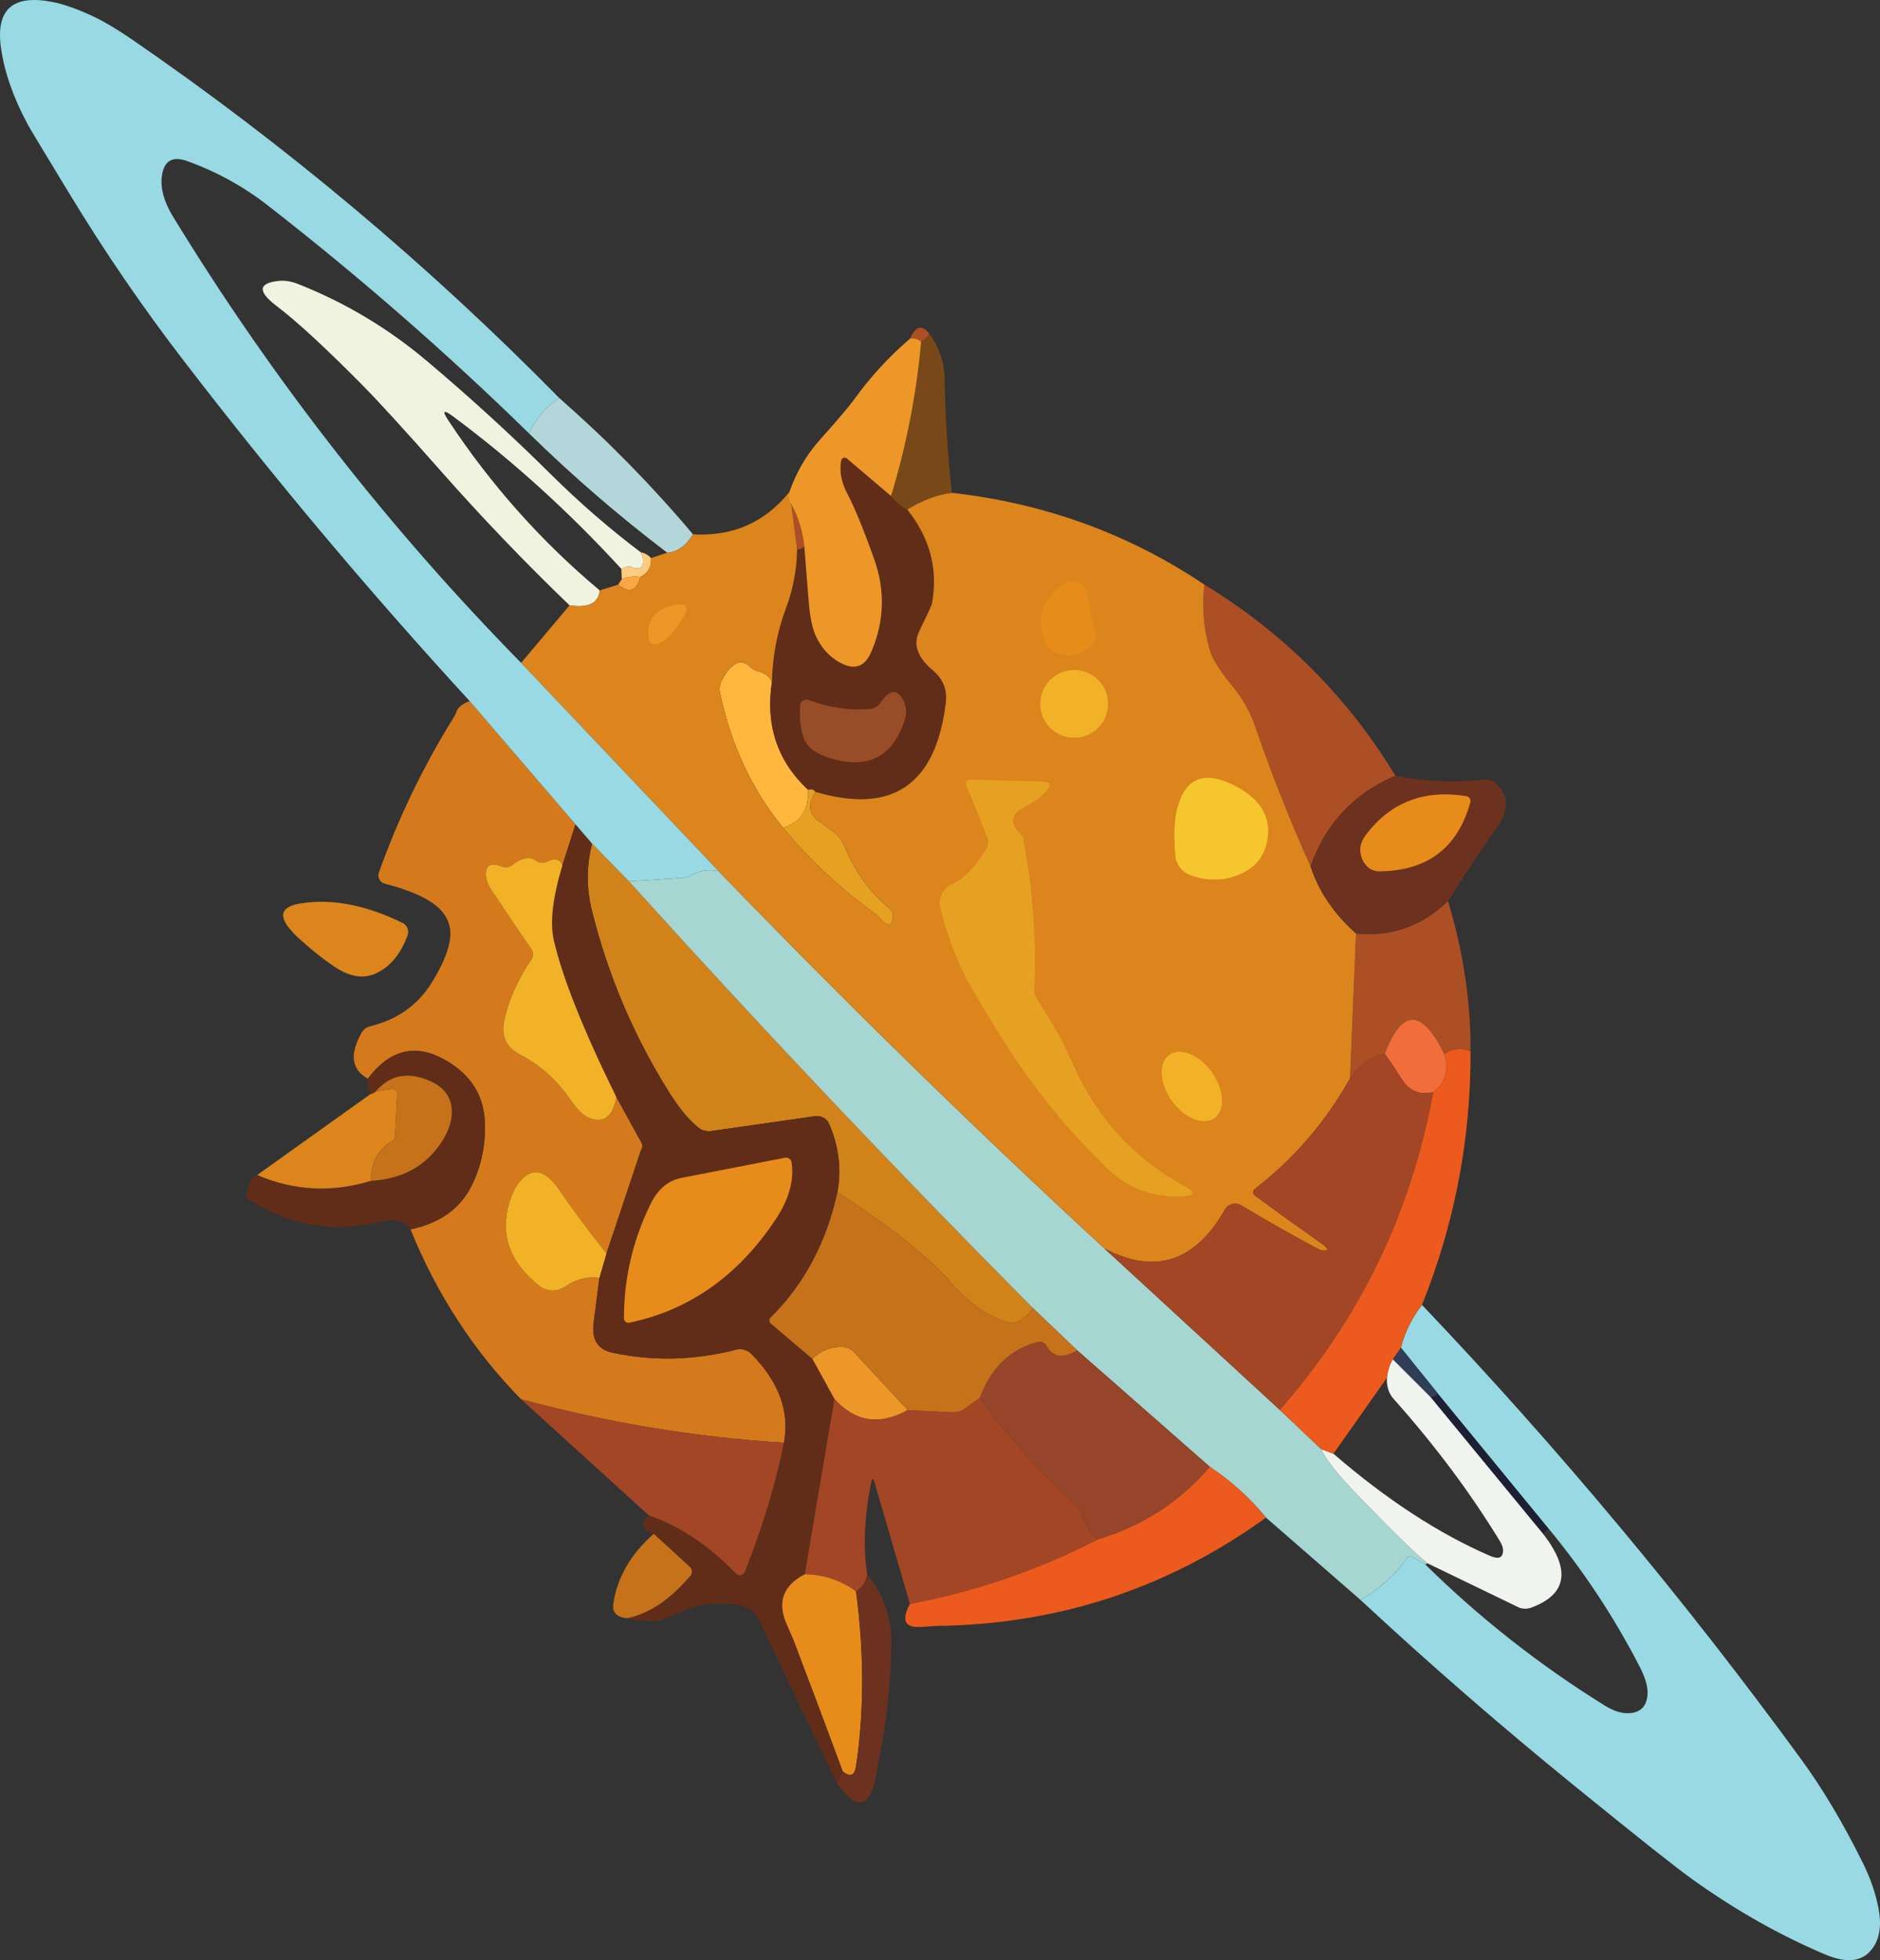 <?xml version="1.0" encoding="UTF-8" standalone="no"?><!-- Generator: Gravit.io --><svg xmlns="http://www.w3.org/2000/svg" xmlns:xlink="http://www.w3.org/1999/xlink" style="isolation:isolate" viewBox="102.609 152.373 174.249 181.654" width="174.249pt" height="181.654pt"><rect x="102.609" y="152.373" width="174.249" height="181.654" fill="#333333" stroke="none"/><defs><clipPath id="_clipPath_2XQHfmMUKOK0mABatNHuODBFXYFhrne0"><rect x="102.609" y="152.373" width="174.249" height="181.654"/></clipPath></defs><g clip-path="url(#_clipPath_2XQHfmMUKOK0mABatNHuODBFXYFhrne0)"><path d=" M 236.489 250.052 Q 237.169 252.272 235.449 253.592 Q 233.579 254.022 232.549 252.402 Q 231.779 251.192 230.949 250.012 Q 233.359 243.702 236.489 250.052 Z " fill="rgb(241,109,59)"/><path d=" M 161.989 203.552 Q 162.549 203.652 162.949 204.092 Q 163.049 205.282 161.949 205.842 Q 161.069 205.702 160.239 206.052 L 160.199 205.092 Q 160.829 204.732 161.319 204.982 C 161.55 205.063 161.836 205.047 162.039 204.942 Q 162.419 204.372 161.989 203.552 Z " fill="rgb(254,204,128)"/><path d=" M 235.909 281.552 L 246.159 294.052 Q 245.809 294.202 245.659 294.552 L 235.199 281.842 Q 235.599 281.802 235.909 281.552 Z " fill="rgb(29,31,52)"/><path d=" M 161.989 203.552 Q 162.419 204.372 162.039 204.942 C 161.836 205.047 161.55 205.063 161.319 204.982 Q 160.829 204.732 160.199 205.092 Q 152.849 197.092 144.619 190.972 Q 143.239 189.952 144.189 191.372 Q 150.099 200.312 158.199 207.092 Q 158.009 208.872 155.399 208.472 Q 149.099 202.412 143.379 195.922 Q 138.409 190.292 136.149 188.012 Q 131.009 182.822 128.259 180.742 Q 125.549 178.682 128.499 178.402 Q 129.319 178.332 130.209 178.682 Q 136.759 181.262 142.169 185.822 Q 148.129 190.842 153.669 196.332 Q 157.589 200.222 161.989 203.552 Z " fill="rgb(240,243,224)"/><path d=" M 154.449 189.262 Q 161.179 195.162 166.839 201.892 Q 165.849 203.502 164.449 203.592 Q 157.709 198.472 151.659 192.552 Q 152.559 190.472 154.449 189.262 Z " fill="rgb(179,214,218)"/><path d=" M 161.949 205.842 Q 161.469 207.792 159.909 206.552 L 160.239 206.052 Q 161.069 205.702 161.949 205.842 Z " fill="rgb(252,167,71)"/><path d=" M 174.159 215.552 Q 173.239 221.572 177.489 225.552 Q 177.669 228.262 175.199 229.092 Q 170.869 223.802 169.349 216.582 C 169.26 216.167 169.327 215.733 169.539 215.362 Q 170.889 212.952 172.119 214.162 C 172.346 214.382 172.629 214.537 172.939 214.612 Q 173.759 214.792 174.159 215.552 Z " fill="rgb(255,183,61)"/><path d=" M 146.139 217.342 L 155.949 228.762 L 154.739 232.552 Q 154.419 231.682 153.229 232.252 C 152.941 232.381 152.604 232.347 152.349 232.162 Q 151.429 231.472 150.059 232.562 C 149.806 232.758 149.468 232.807 149.169 232.692 Q 147.529 232.042 147.649 233.562 Q 147.689 234.132 148.139 234.822 Q 149.979 237.612 151.849 240.312 C 152.059 240.605 152.063 240.996 151.859 241.292 Q 149.929 244.162 149.339 246.982 Q 148.889 249.102 150.819 250.112 Q 153.659 251.602 155.469 254.272 Q 156.399 255.652 157.249 255.982 Q 159.239 256.752 159.739 254.052 L 161.969 258.102 C 162.187 258.38 162.198 258.724 161.999 259.012 L 158.819 268.532 Q 156.479 265.612 154.409 262.602 Q 152.689 260.092 151.109 261.532 Q 150.239 262.332 149.789 263.912 Q 148.539 268.352 152.619 271.552 C 153.291 272.073 154.222 272.105 154.929 271.632 Q 156.529 270.542 158.159 270.802 L 157.629 274.982 Q 157.339 277.312 159.409 277.742 Q 165.099 278.932 170.829 277.452 C 171.343 277.322 171.887 277.474 172.259 277.852 Q 176.079 281.732 175.269 286.072 Q 162.959 285.312 150.899 282.042 Q 144.299 275.292 140.659 266.302 Q 144.729 265.452 146.319 262.262 Q 147.709 259.462 147.539 256.232 Q 147.349 252.592 143.889 250.612 Q 139.759 248.262 136.699 252.342 Q 134.419 251.042 136.139 248.052 C 136.299 247.773 136.57 247.57 136.889 247.492 Q 140.649 246.562 142.559 243.542 Q 143.979 241.292 144.289 239.612 Q 144.779 236.942 141.629 235.442 Q 140.189 234.752 138.289 234.272 C 138.069 234.218 137.882 234.072 137.775 233.872 C 137.668 233.672 137.651 233.436 137.729 233.222 Q 140.439 225.622 144.749 218.712 Q 144.789 218.652 144.949 218.252 Q 145.179 217.702 146.139 217.342 Z " fill="rgb(212,122,29)"/><path d=" M 177.489 225.552 Q 177.959 225.412 178.199 225.762 Q 177.069 227.472 178.509 228.492 Q 179.419 229.132 179.959 229.542 Q 180.569 230.012 180.949 230.952 Q 182.279 234.232 184.999 236.542 C 185.285 236.747 185.422 237.062 185.359 237.372 Q 185.219 238.622 184.289 237.582 Q 183.949 237.192 183.649 236.982 Q 178.919 233.572 175.199 229.092 Q 177.669 228.262 177.489 225.552 Z " fill="rgb(230,161,34)"/><path d=" M 157.489 230.552 L 160.909 234.052 Q 179.169 254.292 198.339 273.592 Q 197.829 274.422 196.919 274.862 C 196.616 274.981 196.276 274.999 195.959 274.912 Q 193.229 274.062 190.759 271.242 Q 187.679 267.702 180.229 262.852 Q 180.809 259.642 179.459 256.532 C 179.264 256.059 178.759 255.762 178.219 255.802 L 168.449 257.202 C 168.124 257.22 167.801 257.156 167.539 257.022 Q 166.109 255.962 164.639 253.612 Q 159.719 245.772 157.479 236.792 Q 156.689 233.652 157.489 230.552 Z " fill="rgb(209,131,26)"/><path d=" M 169.199 233.092 Q 186.579 251.102 204.969 268.072 L 221.229 283.032 L 225.069 286.672 Q 225.669 288.052 228.259 290.742 Q 233.369 296.042 234.949 297.262 L 234.699 297.342 L 233.389 296.602 C 233.315 296.567 233.221 296.575 233.159 296.622 Q 231.199 299.272 228.709 300.642 L 219.949 293.012 Q 217.699 290.272 214.739 288.302 L 202.449 277.512 L 198.339 273.592 Q 179.169 254.292 160.909 234.052 L 165.699 233.742 Q 166.299 233.702 166.619 233.512 Q 167.769 232.832 169.199 233.092 Z " fill="rgb(165,214,210)"/><path d=" M 188.739 183.302 Q 188.469 183.782 187.989 184.052 Q 187.559 183.652 186.949 183.762 Q 187.749 181.982 188.739 183.302 Z " fill="rgb(172,79,37)"/><path d=" M 175.949 199.092 Q 176.949 200.942 177.159 203.052 Q 176.869 203.312 176.489 203.302 L 175.949 199.092 Z " fill="rgb(172,79,37)"/><path d=" M 214.239 206.552 Q 225.239 213.242 231.949 224.262 Q 226.179 226.702 224.079 232.652 Q 221.179 226.202 218.969 219.752 Q 218.259 217.682 216.889 216.022 Q 215.109 213.872 214.739 212.612 Q 213.879 209.672 214.239 206.552 Z " fill="rgb(172,79,37)"/><path d=" M 236.819 235.882 Q 238.939 242.872 238.909 249.802 Q 237.619 249.292 236.489 250.052 Q 233.359 243.702 230.949 250.012 Q 228.939 250.532 227.739 252.302 L 228.289 238.882 Q 233.169 239.372 236.819 235.882 Z " fill="rgb(172,79,37)"/><path d=" M 188.739 183.302 Q 190.129 185.172 190.169 187.552 Q 190.249 192.792 190.829 198.042 Q 188.759 198.322 186.699 199.592 Q 185.789 199.182 185.199 198.342 Q 187.329 191.332 187.989 184.052 Q 188.469 183.782 188.739 183.302 Z " fill="rgb(121,72,24)"/><path d=" M 185.199 198.342 Q 185.789 199.182 186.699 199.592 Q 189.879 203.582 188.979 208.352 Q 188.949 208.512 187.809 210.872 Q 186.919 212.702 189.069 214.492 Q 190.489 215.682 190.269 217.512 Q 188.879 228.902 178.199 225.762 Q 177.959 225.412 177.489 225.552 Q 173.239 221.572 174.159 215.552 Q 174.229 212.052 175.449 208.762 Q 176.439 206.132 176.489 203.302 Q 176.869 203.312 177.159 203.052 Q 177.369 205.622 177.569 208.192 Q 177.739 210.282 178.229 211.322 Q 178.999 212.982 180.449 213.772 Q 182.479 214.892 183.379 212.752 Q 185.169 208.542 183.649 204.232 Q 182.199 200.142 181.139 198.112 Q 180.299 196.512 180.579 195.032 C 180.603 194.926 180.683 194.839 180.789 194.805 C 180.896 194.77 181.013 194.792 181.099 194.862 L 185.199 198.342 Z " fill="rgb(97,45,25)"/><path d=" M 155.949 228.762 L 157.489 230.552 Q 156.689 233.652 157.479 236.792 Q 159.719 245.772 164.639 253.612 Q 166.109 255.962 167.539 257.022 C 167.801 257.156 168.124 257.22 168.449 257.202 L 178.219 255.802 C 178.759 255.762 179.264 256.059 179.459 256.532 Q 180.809 259.642 180.229 262.852 Q 178.719 269.812 174.059 274.452 C 173.964 274.537 173.915 274.656 173.925 274.778 C 173.935 274.9 174.002 275.011 174.109 275.082 L 177.909 278.302 L 179.949 282.012 L 177.199 298.262 Q 174.159 299.842 175.539 302.932 Q 176.129 304.262 176.149 304.322 Q 178.469 310.422 180.739 316.552 L 180.209 317.682 L 172.919 302.432 C 172.591 301.753 171.941 301.271 171.179 301.142 Q 168.089 300.632 165.909 301.672 Q 164.099 302.522 163.429 302.572 Q 162.059 302.682 160.699 302.342 Q 163.719 301.742 166.469 298.542 C 166.64 298.412 166.74 298.225 166.741 298.028 C 166.743 297.832 166.648 297.644 166.479 297.512 L 163.199 294.512 Q 161.579 293.972 162.739 292.802 Q 167.049 294.292 170.839 298.212 C 170.955 298.326 171.122 298.375 171.283 298.343 C 171.443 298.31 171.577 298.201 171.639 298.052 Q 174.139 291.742 175.269 286.072 Q 176.079 281.732 172.259 277.852 C 171.887 277.474 171.343 277.322 170.829 277.452 Q 165.099 278.932 159.409 277.742 Q 157.339 277.312 157.629 274.982 L 158.159 270.802 L 158.819 268.532 L 161.999 259.012 C 162.198 258.724 162.187 258.38 161.969 258.102 L 159.739 254.052 Q 155.169 244.772 153.949 239.552 Q 153.369 237.082 154.739 232.552 L 155.949 228.762 Z " fill="rgb(97,45,25)"/><path d=" M 140.659 266.302 Q 139.859 265.122 138.199 265.532 Q 131.209 267.272 125.439 263.362 Q 125.619 261.612 126.449 261.262 Q 131.569 263.462 136.989 261.802 Q 141.109 261.582 143.309 258.542 Q 144.519 256.882 144.489 255.332 Q 144.439 253.192 141.939 252.342 Q 139.229 251.412 137.449 253.512 Q 137.219 253.722 136.949 253.762 Q 136.649 253.062 136.699 252.342 Q 139.759 248.262 143.889 250.612 Q 147.349 252.592 147.539 256.232 Q 147.709 259.462 146.319 262.262 Q 144.729 265.452 140.659 266.302 Z " fill="rgb(97,45,25)"/><path d=" M 175.779 197.962 Q 175.459 198.452 175.949 199.092 L 176.489 203.302 Q 176.439 206.132 175.449 208.762 Q 174.229 212.052 174.159 215.552 Q 173.759 214.792 172.939 214.612 C 172.629 214.537 172.346 214.382 172.119 214.162 Q 170.889 212.952 169.539 215.362 C 169.327 215.733 169.26 216.167 169.349 216.582 Q 170.869 223.802 175.199 229.092 Q 178.919 233.572 183.649 236.982 Q 183.949 237.192 184.289 237.582 Q 185.219 238.622 185.359 237.372 C 185.422 237.062 185.285 236.747 184.999 236.542 Q 182.279 234.232 180.949 230.952 Q 180.569 230.012 179.959 229.542 Q 179.419 229.132 178.509 228.492 Q 177.069 227.472 178.199 225.762 Q 188.879 228.902 190.269 217.512 Q 190.489 215.682 189.069 214.492 Q 186.919 212.702 187.809 210.872 Q 188.949 208.512 188.979 208.352 Q 189.879 203.582 186.699 199.592 Q 188.759 198.322 190.829 198.042 Q 203.749 199.502 214.239 206.552 Q 213.879 209.672 214.739 212.612 Q 215.109 213.872 216.889 216.022 Q 218.259 217.682 218.969 219.752 Q 221.179 226.202 224.079 232.652 Q 225.189 236.102 228.289 238.882 L 227.739 252.302 Q 224.369 258.342 218.909 262.562 C 218.814 262.636 218.759 262.75 218.76 262.87 C 218.762 262.99 218.821 263.102 218.919 263.172 Q 221.999 265.432 225.119 267.632 Q 226.099 268.322 225.219 268.262 Q 225.029 268.252 224.839 268.142 Q 221.419 266.342 217.649 264.072 C 217.397 263.922 217.095 263.879 216.811 263.952 C 216.527 264.025 216.284 264.209 216.139 264.462 Q 211.999 271.752 204.969 268.072 Q 186.579 251.102 169.199 233.092 L 150.909 213.802 L 155.399 208.472 Q 158.009 208.872 158.199 207.092 L 159.909 206.552 Q 161.469 207.792 161.949 205.842 Q 163.049 205.282 162.949 204.092 L 164.449 203.592 Q 165.849 203.502 166.839 201.892 Q 172.369 202.202 175.779 197.962 Z " fill="rgb(219,133,28)"/><path d=" M 136.989 261.802 Q 131.569 263.462 126.449 261.262 L 136.949 253.762 Q 137.219 253.722 137.449 253.512 L 138.909 253.292 C 139.038 253.277 139.169 253.304 139.268 253.365 C 139.368 253.427 139.427 253.517 139.429 253.612 L 139.229 257.492 C 139.305 257.787 139.106 258.085 138.719 258.252 Q 136.959 259.502 136.989 261.802 Z " fill="rgb(219,133,28)"/><path d=" M 154.739 232.552 Q 153.369 237.082 153.949 239.552 Q 155.169 244.772 159.739 254.052 Q 159.239 256.752 157.249 255.982 Q 156.399 255.652 155.469 254.272 Q 153.659 251.602 150.819 250.112 Q 148.889 249.102 149.339 246.982 Q 149.929 244.162 151.859 241.292 C 152.063 240.996 152.059 240.605 151.849 240.312 Q 149.979 237.612 148.139 234.822 Q 147.689 234.132 147.649 233.562 Q 147.529 232.042 149.169 232.692 C 149.468 232.807 149.806 232.758 150.059 232.562 Q 151.429 231.472 152.349 232.162 C 152.604 232.347 152.941 232.381 153.229 232.252 Q 154.419 231.682 154.739 232.552 Z " fill="rgb(242,178,40)"/><path d=" M 158.819 268.532 L 158.159 270.802 Q 156.529 270.542 154.929 271.632 C 154.222 272.105 153.291 272.073 152.619 271.552 Q 148.539 268.352 149.789 263.912 Q 150.239 262.332 151.109 261.532 Q 152.689 260.092 154.409 262.602 Q 156.479 265.612 158.819 268.532 Z " fill="rgb(242,178,40)"/><path d=" M 154.449 189.262 Q 152.559 190.472 151.659 192.552 Q 140.109 181.272 127.379 171.372 Q 123.989 168.742 119.929 167.292 Q 117.889 166.572 117.609 168.712 Q 117.399 170.392 118.629 172.422 Q 132.399 194.952 150.909 213.802 L 169.199 233.092 Q 167.769 232.832 166.619 233.512 Q 166.299 233.702 165.699 233.742 L 160.909 234.052 L 157.489 230.552 L 155.949 228.762 L 146.139 217.342 Q 132.209 202.172 119.659 185.832 Q 113.919 178.372 109.049 170.332 Q 105.489 164.482 105.189 163.922 Q 103.169 160.172 102.699 156.802 Q 101.949 151.482 107.449 152.552 Q 109.089 152.872 111.309 153.922 Q 112.849 154.662 114.819 156.012 Q 136.219 170.722 154.449 189.262 Z " fill="rgb(152,217,227)"/><path d=" M 234.409 273.302 Q 253.359 293.222 269.559 315.422 Q 272.529 319.482 275.259 324.992 Q 276.299 327.082 276.709 329.162 Q 277.159 331.442 276.249 332.812 Q 274.919 334.832 271.759 333.492 Q 265.489 330.832 259.519 326.572 Q 257.249 324.952 248.539 317.872 Q 238.319 309.572 228.709 300.642 Q 231.199 299.272 233.159 296.622 C 233.221 296.575 233.315 296.567 233.389 296.602 L 234.699 297.342 Q 242.279 304.802 251.289 310.392 Q 252.469 311.132 253.399 311.142 Q 255.179 311.152 255.309 309.432 Q 255.389 308.382 254.579 306.822 Q 251.059 299.992 246.159 294.052 L 235.909 281.552 L 232.449 277.262 Q 233.019 275.072 234.409 273.302 Z " fill="rgb(152,217,227)"/><path d=" M 202.449 277.512 L 214.739 288.302 Q 210.649 293.142 204.359 295.032 Q 203.379 294.272 202.899 292.732 C 202.836 292.421 202.658 292.132 202.389 291.902 Q 197.429 287.412 193.429 281.902 Q 195.009 277.662 198.889 276.722 C 199.183 276.692 199.466 276.834 199.589 277.072 Q 200.469 278.692 202.449 277.512 Z " fill="rgb(150,68,42)"/><path d=" M 186.949 183.762 Q 187.559 183.652 187.989 184.052 Q 187.329 191.332 185.199 198.342 L 181.099 194.862 C 181.013 194.792 180.896 194.77 180.789 194.805 C 180.683 194.839 180.603 194.926 180.579 195.032 Q 180.299 196.512 181.139 198.112 Q 182.199 200.142 183.649 204.232 Q 185.169 208.542 183.379 212.752 Q 182.479 214.892 180.449 213.772 Q 178.999 212.982 178.229 211.322 Q 177.739 210.282 177.569 208.192 Q 177.369 205.622 177.159 203.052 Q 176.949 200.942 175.949 199.092 Q 175.459 198.452 175.779 197.962 Q 176.729 195.242 178.529 193.212 Q 181.079 190.362 181.789 189.372 Q 184.019 186.272 186.949 183.762 Z " fill="rgb(237,151,40)"/><path d=" M 186.739 283.052 Q 182.809 285.222 179.949 282.012 L 177.909 278.302 Q 179.239 277.052 180.949 277.222 C 181.299 277.306 181.589 277.471 181.759 277.682 L 186.739 283.052 Z " fill="rgb(237,151,40)"/><path d=" M 232.449 277.262 L 235.909 281.552 Q 235.599 281.802 235.199 281.842 L 231.699 278.342 L 232.449 277.262 Z " fill="rgb(47,61,87)"/><path d=" M 231.699 278.342 L 235.199 281.842 L 245.659 294.552 Q 249.539 299.572 244.429 301.392 C 244.117 301.479 243.776 301.476 243.469 301.382 L 234.949 297.262 Q 233.369 296.042 228.259 290.742 Q 225.669 288.052 225.069 286.672 L 226.199 287.092 Q 233.589 293.472 240.699 296.552 Q 241.879 297.062 241.919 296.122 Q 241.949 295.712 241.619 295.182 Q 237.509 288.442 231.759 281.992 Q 231.099 281.242 231.159 280.052 Q 231.239 279.132 231.699 278.342 Z " fill="rgb(240,243,238)"/><path d=" M 230.949 250.012 Q 231.779 251.192 232.549 252.402 Q 233.579 254.022 235.449 253.592 Q 232.389 270.322 221.229 283.032 L 204.969 268.072 Q 211.999 271.752 216.139 264.462 C 216.284 264.209 216.527 264.025 216.811 263.952 C 217.095 263.879 217.397 263.922 217.649 264.072 Q 221.419 266.342 224.839 268.142 Q 225.029 268.252 225.219 268.262 Q 226.099 268.322 225.119 267.632 Q 221.999 265.432 218.919 263.172 C 218.821 263.102 218.762 262.99 218.76 262.87 C 218.759 262.75 218.814 262.636 218.909 262.562 Q 224.369 258.342 227.739 252.302 Q 228.939 250.532 230.949 250.012 Z " fill="rgb(162,70,38)"/><path d=" M 193.429 281.902 Q 197.429 287.412 202.389 291.902 C 202.658 292.132 202.836 292.421 202.899 292.732 Q 203.379 294.272 204.359 295.032 Q 196.149 299.272 186.949 301.012 L 183.649 289.702 Q 183.489 289.152 183.369 289.712 Q 182.399 294.402 182.989 298.302 Q 182.799 299.312 181.949 299.842 Q 179.819 298.302 177.199 298.262 L 179.949 282.012 Q 182.809 285.222 186.739 283.052 L 190.949 283.252 C 191.283 283.246 191.605 283.165 191.869 283.022 L 193.429 281.902 Z " fill="rgb(162,70,38)"/><path d=" M 150.899 282.042 Q 162.959 285.312 175.269 286.072 Q 174.139 291.742 171.639 298.052 C 171.577 298.201 171.443 298.31 171.283 298.343 C 171.122 298.375 170.955 298.326 170.839 298.212 Q 167.049 294.292 162.739 292.802 L 150.899 282.042 Z " fill="rgb(162,70,38)"/><path d=" M 238.909 249.802 Q 238.949 261.992 234.409 273.302 Q 233.019 275.072 232.449 277.262 L 231.699 278.342 Q 231.239 279.132 231.159 280.052 L 226.199 287.092 L 225.069 286.672 L 221.229 283.032 Q 232.389 270.322 235.449 253.592 Q 237.169 252.272 236.489 250.052 Q 237.619 249.292 238.909 249.802 Z " fill="rgb(236,90,29)"/><path d=" M 214.739 288.302 Q 217.699 290.272 219.949 293.012 Q 206.329 302.852 189.389 303.052 Q 189.259 303.052 188.019 303.142 Q 185.699 303.312 186.949 301.012 Q 196.149 299.272 204.359 295.032 Q 210.649 293.142 214.739 288.302 Z " fill="rgb(236,90,29)"/><path d=" M 136.989 261.802 Q 136.959 259.502 138.719 258.252 C 139.106 258.085 139.305 257.787 139.229 257.492 L 139.429 253.612 C 139.427 253.517 139.368 253.427 139.268 253.365 C 139.169 253.304 139.038 253.277 138.909 253.292 L 137.449 253.512 Q 139.229 251.412 141.939 252.342 Q 144.439 253.192 144.489 255.332 Q 144.519 256.882 143.309 258.542 Q 141.109 261.582 136.989 261.802 Z " fill="rgb(197,114,27)"/><path d=" M 180.229 262.852 Q 187.679 267.702 190.759 271.242 Q 193.229 274.062 195.959 274.912 C 196.276 274.999 196.616 274.981 196.919 274.862 Q 197.829 274.422 198.339 273.592 L 202.449 277.512 Q 200.469 278.692 199.589 277.072 C 199.466 276.834 199.183 276.692 198.889 276.722 Q 195.009 277.662 193.429 281.902 L 191.869 283.022 C 191.605 283.165 191.283 283.246 190.949 283.252 L 186.739 283.052 L 181.759 277.682 C 181.589 277.471 181.299 277.306 180.949 277.222 Q 179.239 277.052 177.909 278.302 L 174.109 275.082 C 174.002 275.011 173.935 274.9 173.925 274.778 C 173.915 274.656 173.964 274.537 174.059 274.452 Q 178.719 269.812 180.229 262.852 Z " fill="rgb(197,114,27)"/><path d=" M 163.199 294.512 L 166.479 297.512 C 166.648 297.644 166.743 297.832 166.741 298.028 C 166.74 298.225 166.64 298.412 166.469 298.542 Q 163.719 301.742 160.699 302.342 Q 159.299 302.172 159.449 301.052 Q 159.949 297.392 163.199 294.512 Z " fill="rgb(197,114,27)"/><path d=" M 177.199 298.262 Q 179.819 298.302 181.949 299.842 Q 183.089 308.412 181.949 316.052 Q 181.759 317.352 180.739 316.552 Q 178.469 310.422 176.149 304.322 Q 176.129 304.262 175.539 302.932 Q 174.159 299.842 177.199 298.262 Z " fill="rgb(231,140,27)"/><path d=" M 231.949 224.262 Q 236.029 225.082 240.199 224.612 C 240.522 224.599 240.84 224.681 241.089 224.842 Q 243.129 226.522 241.369 229.012 Q 238.959 232.442 236.819 235.882 Q 233.169 239.372 228.289 238.882 Q 225.189 236.102 224.079 232.652 Q 226.179 226.702 231.949 224.262 Z " fill="rgb(108,50,31)"/><path d=" M 182.989 298.302 Q 185.279 301.072 185.219 304.802 Q 185.129 310.542 183.959 315.962 Q 183.239 321.852 180.209 317.682 L 180.739 316.552 Q 181.759 317.352 181.949 316.052 Q 183.089 308.412 181.949 299.842 Q 182.799 299.312 182.989 298.302 Z " fill="rgb(108,50,31)"/><path d=" M 205.159 260.582 Q 199.669 255.252 195.609 248.792 Q 192.879 244.432 192.129 242.952 Q 190.679 240.102 189.769 236.552 C 189.535 235.615 190.019 234.648 190.909 234.272 Q 192.369 233.662 193.909 231.232 C 194.259 230.776 194.297 230.192 194.009 229.702 L 192.159 225.102 C 192.114 224.989 192.13 224.862 192.203 224.763 C 192.275 224.664 192.394 224.607 192.519 224.612 L 199.219 224.802 Q 200.359 224.832 199.579 225.682 Q 198.789 226.542 197.589 227.142 Q 195.729 228.072 197.029 229.512 C 197.323 229.752 197.482 230.053 197.479 230.362 Q 198.779 237.142 198.469 244.062 C 198.45 244.384 198.541 244.704 198.729 244.972 Q 199.659 246.412 200.529 247.892 Q 201.109 248.862 202.029 250.942 Q 205.349 258.462 212.369 262.282 Q 213.989 263.152 212.149 263.242 Q 208.079 263.422 205.159 260.582 Z " fill="rgb(230,161,34)"/><path d=" M 212.929 233.472 C 212.159 233.193 211.62 232.495 211.549 231.682 Q 211.299 228.902 211.719 227.302 Q 212.819 223.042 217.019 225.162 Q 220.599 226.982 220.089 230.162 Q 219.719 232.452 217.539 233.392 Q 215.339 234.342 212.929 233.472 Z " fill="rgb(245,198,46)"/><path d=" M 130.199 239.232 Q 129.819 238.882 129.489 238.482 Q 127.849 236.532 130.419 236.102 Q 134.769 235.382 139.919 237.902 C 140.346 238.11 140.549 238.605 140.389 239.052 Q 139.429 241.652 137.489 242.562 Q 135.749 243.392 133.629 241.972 Q 131.969 240.862 130.199 239.232 Z " fill="rgb(219,133,28)"/><circle vector-effect="non-scaling-stroke" cx="202.169" cy="217.602" r="3.14" fill="rgb(242,178,40)"/><path d=" M 210.983 250.135 C 212.006 249.403 213.776 250.12 214.933 251.735 C 216.089 253.351 216.198 255.257 215.175 255.99 C 214.151 256.722 212.382 256.005 211.225 254.39 C 210.068 252.774 209.96 250.868 210.983 250.135 Z " fill="rgb(242,178,40)"/><path d=" M 165.959 209.532 Q 164.969 211.182 164.239 211.682 Q 162.599 212.802 162.699 210.822 Q 162.789 208.912 165.209 208.452 Q 166.789 208.152 165.959 209.532 Z " fill="rgb(237,151,40)"/><path d=" M 199.649 212.162 Q 197.939 208.622 201.379 206.352 C 201.711 206.163 202.122 206.123 202.491 206.245 C 202.86 206.366 203.144 206.635 203.259 206.972 L 204.119 211.242 C 204.24 211.555 204.116 211.894 203.799 212.112 Q 202.329 213.592 200.339 212.822 C 200.023 212.688 199.777 212.452 199.649 212.162 L 199.649 212.162 Z " fill="rgb(231,140,27)"/><path d=" M 229.479 232.812 Q 228.739 232.172 228.689 231.202 Q 228.649 230.462 229.259 229.672 Q 232.679 225.212 238.519 226.152 C 238.646 226.173 238.759 226.247 238.83 226.356 C 238.9 226.464 238.922 226.597 238.889 226.722 Q 237.119 233.092 230.389 233.122 C 230.048 233.102 229.726 232.993 229.479 232.812 Z " fill="rgb(231,140,27)"/><path d=" M 162.899 263.972 Q 163.909 261.892 165.769 261.532 L 175.379 259.662 C 175.52 259.641 175.663 259.676 175.777 259.759 C 175.89 259.842 175.963 259.966 175.979 260.102 Q 176.339 262.612 174.509 265.362 Q 169.309 273.202 160.939 274.952 C 160.816 274.975 160.69 274.944 160.593 274.867 C 160.496 274.789 160.44 274.674 160.439 274.552 Q 160.439 269.002 162.899 263.972 Z " fill="rgb(231,140,27)"/><path d=" M 177.189 220.952 Q 176.659 219.772 176.769 217.752 C 176.78 217.57 176.878 217.403 177.034 217.303 C 177.189 217.202 177.384 217.18 177.559 217.242 Q 180.549 218.362 183.379 218.052 C 183.706 217.995 183.99 217.816 184.159 217.562 Q 185.569 215.492 186.419 217.462 Q 186.749 218.252 186.449 219.152 Q 184.759 224.222 179.559 222.642 Q 177.699 222.082 177.189 220.952 Z " fill="rgb(153,76,40)"/></g></svg>